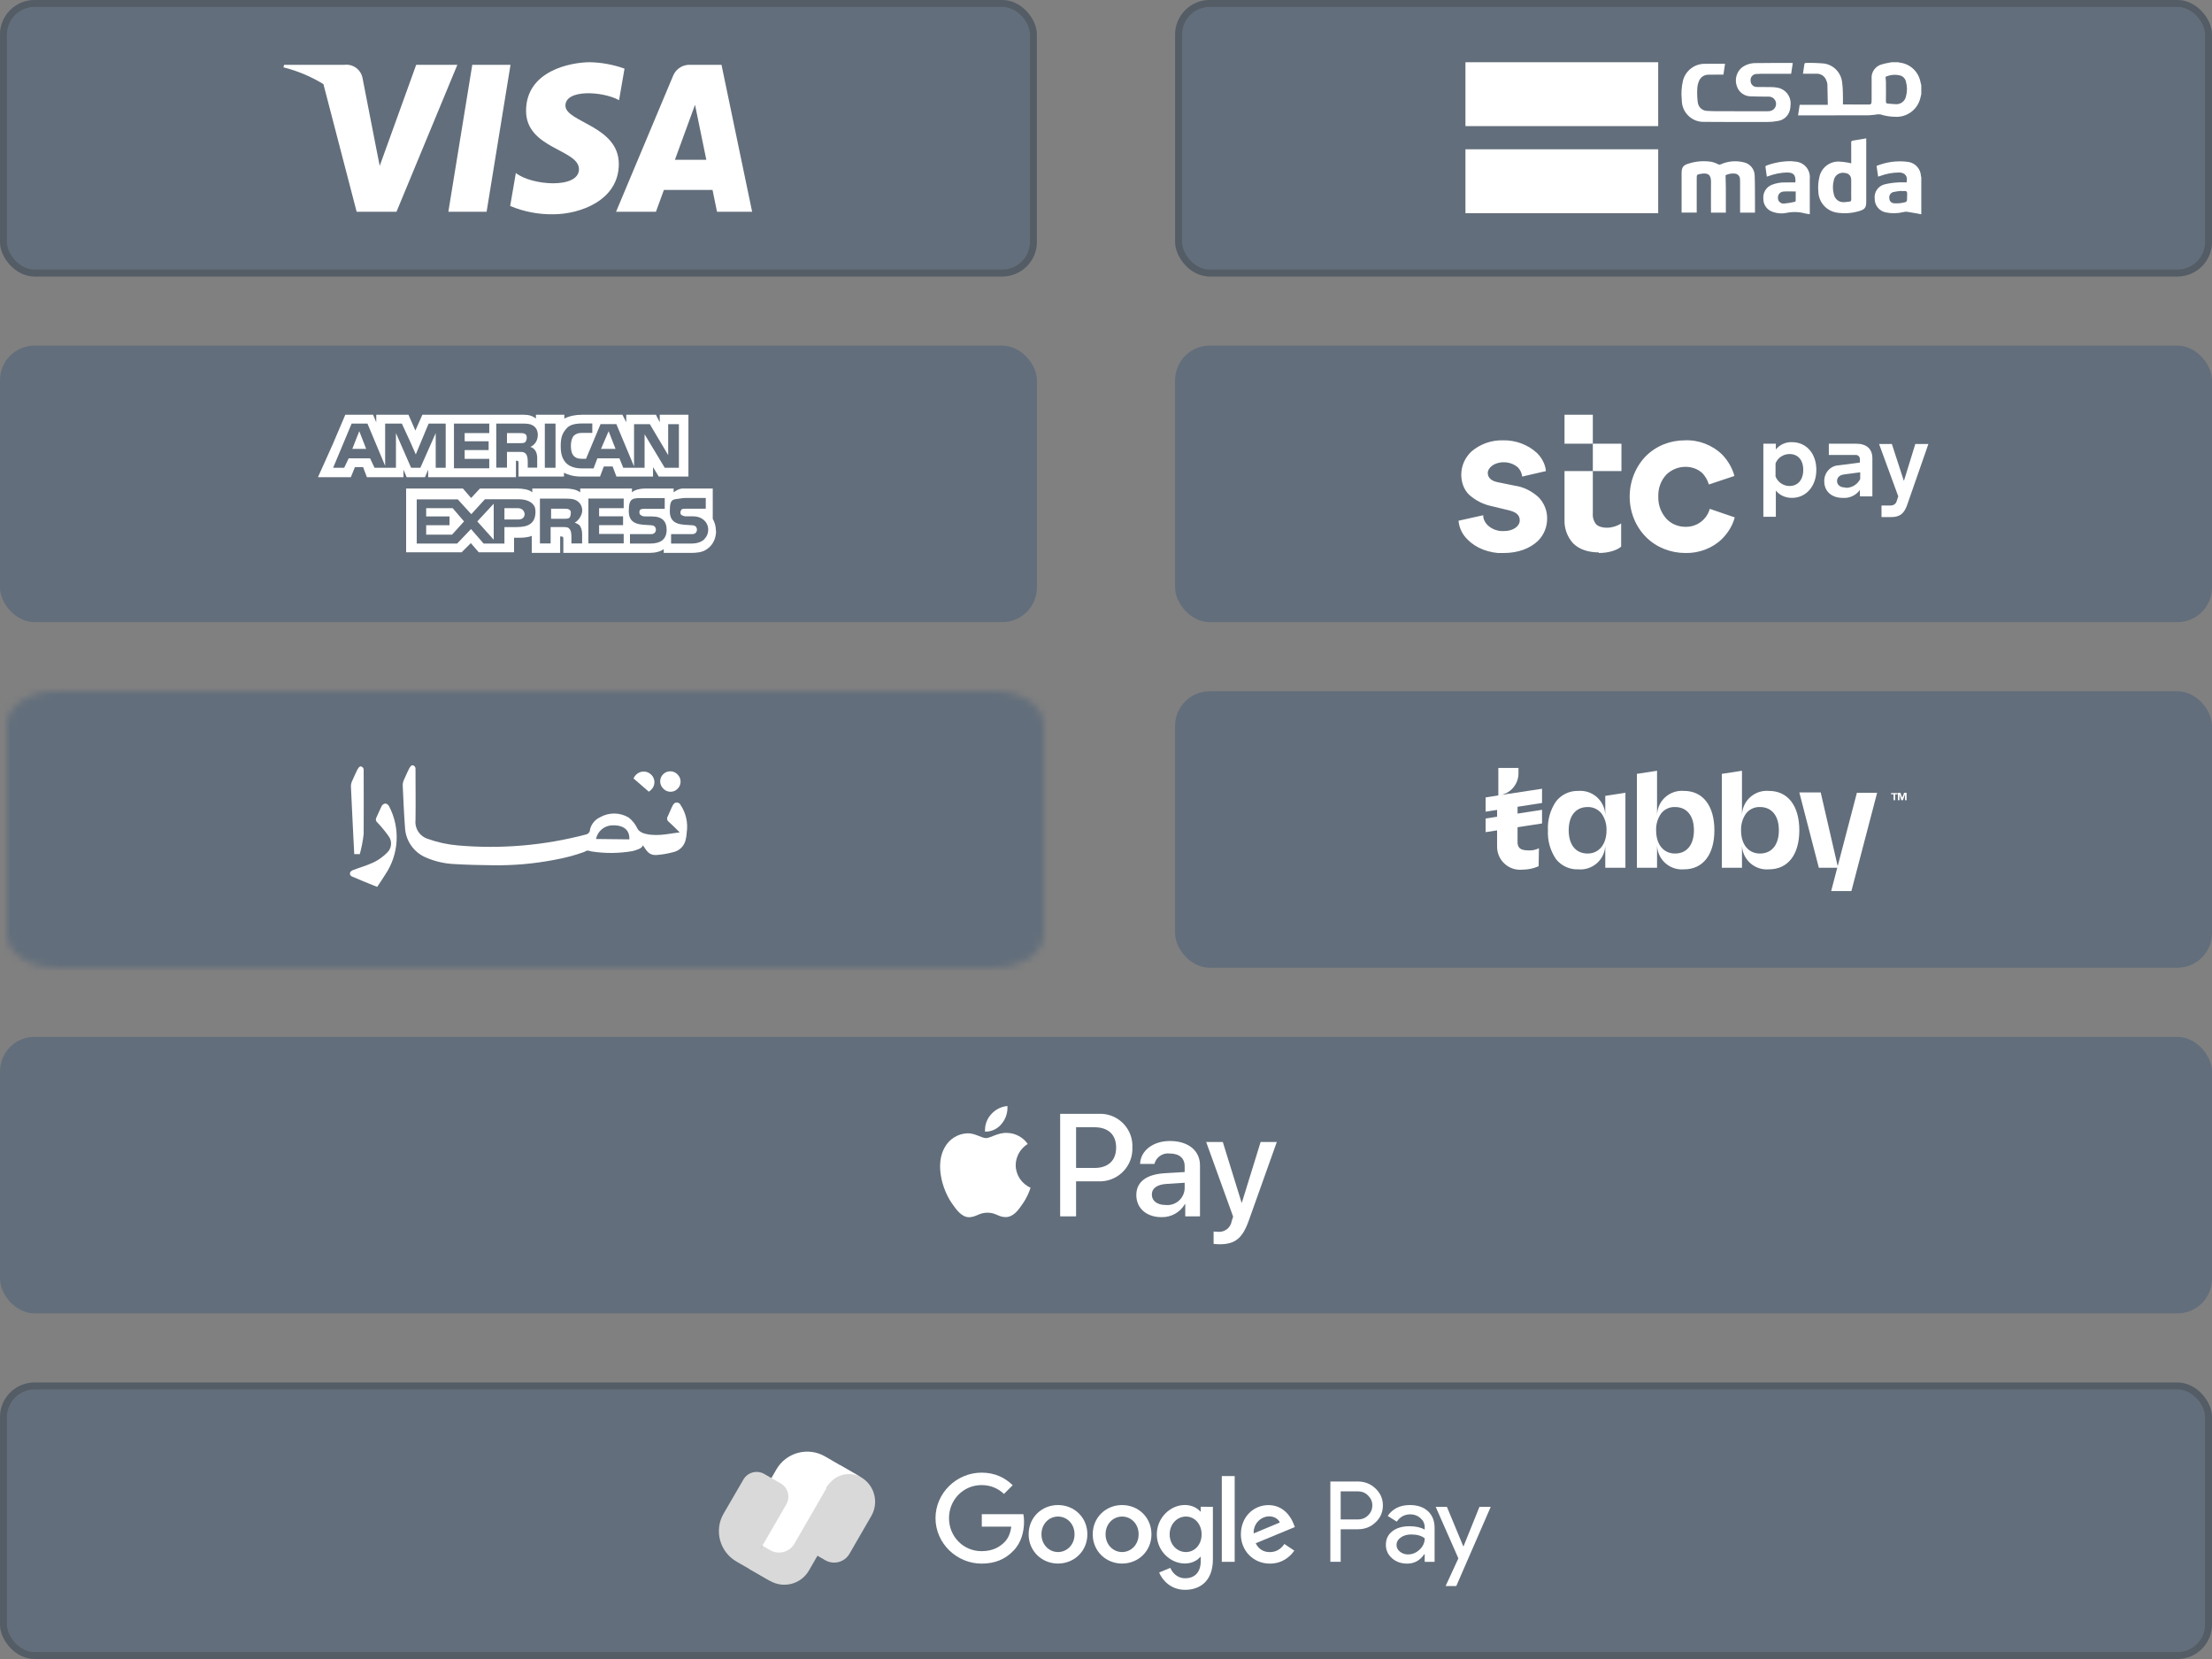 <svg width="320" height="240" viewBox="0 0 320 240" fill="none" xmlns="http://www.w3.org/2000/svg">
<rect x="0" y="0" width="320" height="240" fill="#808080" stroke="none"/>
<rect width="150" height="40" rx="5" fill="#626E7B"/>
<rect x="0.5" y="0.5" width="149" height="39" rx="4.5" stroke="#333333" stroke-opacity="0.3"/>
<g clip-path="url(#clip0_1983_885)">
<path d="M70.395 30.631H64.862L68.32 9.38H73.853L70.395 30.631ZM60.207 9.38L54.932 23.997L54.308 20.849L54.309 20.85L52.447 11.293C52.216 10.062 51.066 9.223 49.823 9.38H41.102L41 9.74C43.041 10.25 44.993 11.069 46.788 12.169L51.594 30.632H57.359L66.162 9.38H60.207ZM103.726 30.631H108.807L104.377 9.379H99.929C98.824 9.294 97.79 9.934 97.375 10.963L89.123 30.631H94.891L96.044 27.474H103.078L103.726 30.631ZM97.638 23.114L100.545 15.161L102.18 23.114H97.638ZM89.556 14.49L90.346 9.927C88.747 9.355 87.067 9.042 85.369 9C82.624 9 76.103 10.2 76.103 16.035C76.103 21.526 83.756 21.594 83.756 24.478C83.756 27.361 76.892 26.845 74.626 25.026L73.804 29.798C75.78 30.625 77.907 31.034 80.049 30.998C83.825 30.998 89.521 29.043 89.521 23.722C89.521 18.197 81.799 17.682 81.799 15.28C81.8 12.877 87.188 13.186 89.556 14.49Z" fill="white"/>
</g>
<rect x="170" width="150" height="40" rx="5" fill="#626E7B"/>
<rect x="170.5" y="0.5" width="149" height="39" rx="4.5" stroke="#333333" stroke-opacity="0.3"/>
<g clip-path="url(#clip1_1983_885)">
<path d="M277.945 13.62C277.9 13.805 277.858 13.99 277.811 14.174C277.41 15.87 275.835 17.024 274.097 16.894C273.391 16.881 272.691 16.764 272.02 16.548C271.76 16.516 271.496 16.532 271.242 16.596C270.897 16.626 270.552 16.685 270.207 16.685C266.963 16.692 263.719 16.694 260.475 16.689H260.12L260.351 15.162H264.425C264.4 15.193 264.42 15.18 264.42 15.167C264.403 14.17 264.392 13.173 264.36 12.176C264.339 11.985 264.285 11.799 264.201 11.626C263.99 11.024 263.409 10.633 262.773 10.665C262.232 10.663 261.692 10.664 261.151 10.664H260.828C260.899 10.162 260.96 9.701 261.036 9.242C261.062 9.173 261.121 9.12 261.193 9.104C262.108 9.079 263.023 9.109 263.934 9.195C265.296 9.423 266.34 10.528 266.491 11.9C266.563 12.435 266.6 12.974 266.603 13.514C266.621 14.034 266.607 14.556 266.607 15.096C266.704 15.104 266.783 15.115 266.862 15.115C268.035 15.116 269.208 15.108 270.381 15.121C270.546 15.151 270.705 15.041 270.734 14.875C270.738 14.855 270.74 14.834 270.739 14.813C270.754 14.667 270.761 14.52 270.759 14.374C270.76 13.393 270.758 12.413 270.76 11.432C270.657 10.425 271.329 9.502 272.319 9.29C272.753 9.155 273.209 9.095 273.655 9H274.59C274.659 9.022 274.729 9.04 274.8 9.054C276.244 9.21 277.436 10.254 277.781 11.666C277.843 11.894 277.891 12.125 277.945 12.355L277.945 13.62ZM272.772 11.117C272.795 11.404 272.829 11.647 272.831 11.89C272.837 12.814 272.842 13.739 272.827 14.663C272.824 14.89 272.905 14.974 273.113 14.988C273.478 15.012 273.842 15.06 274.208 15.068C274.926 15.137 275.582 14.654 275.728 13.947C275.919 13.264 275.921 12.542 275.734 11.858C275.66 11.441 275.371 11.094 274.974 10.945C274.243 10.736 273.462 10.798 272.772 11.117Z" fill="white"/>
<path d="M259.352 9.134L259.116 10.678H258.787C257.413 10.678 256.038 10.678 254.663 10.679C254.471 10.676 254.278 10.685 254.087 10.705C253.612 10.716 253.236 11.11 253.246 11.585C253.247 11.613 253.249 11.642 253.253 11.671C253.238 12.159 253.622 12.567 254.11 12.582C254.126 12.582 254.142 12.583 254.158 12.582C254.854 12.601 255.551 12.581 256.247 12.596C256.558 12.599 256.868 12.63 257.174 12.691C258.295 12.899 259.091 13.901 259.041 15.04C259.039 15.342 259.003 15.643 258.933 15.937C258.719 16.792 257.992 17.422 257.115 17.511C256.657 17.601 256.191 17.646 255.724 17.646C252.672 17.653 249.62 17.659 246.568 17.63C244.839 17.705 243.376 16.365 243.3 14.636C243.298 14.583 243.297 14.531 243.297 14.478C243.195 13.547 243.25 12.605 243.46 11.693C243.82 10.23 245.142 9.208 246.649 9.23C247.61 9.213 248.571 9.227 249.553 9.227L249.323 10.797C248.953 10.797 248.589 10.797 248.225 10.798C247.867 10.799 247.509 10.791 247.152 10.806C246.545 10.797 245.997 11.169 245.78 11.736C245.637 12.073 245.555 12.432 245.537 12.797C245.5 13.463 245.523 14.131 245.607 14.793C245.683 15.506 246.286 16.047 247.003 16.045C247.898 16.099 248.797 16.085 249.695 16.088C251.666 16.095 253.636 16.097 255.607 16.096C255.753 16.099 255.9 16.089 256.044 16.066C256.617 15.979 257.011 15.444 256.925 14.871C256.846 14.348 256.389 13.965 255.86 13.979C254.999 13.964 254.136 13.984 253.277 13.939C252.345 13.939 251.523 13.33 251.252 12.439C250.924 11.493 251.205 10.443 251.962 9.788C252.539 9.353 253.243 9.121 253.966 9.127C255.725 9.096 257.485 9.11 259.245 9.107C259.281 9.113 259.317 9.121 259.352 9.134Z" fill="white"/>
<path d="M277.945 31C277.261 30.876 276.579 30.741 275.892 30.636C275.693 30.622 275.492 30.64 275.299 30.691C274.477 30.889 273.622 30.9 272.795 30.723C271.859 30.533 271.19 29.703 271.202 28.748C271.087 27.781 271.718 26.882 272.667 26.662C273.279 26.517 273.903 26.427 274.531 26.393C274.957 26.354 275.389 26.385 275.813 26.385C276.018 25.514 275.617 24.97 274.75 24.954C273.805 24.96 272.869 25.131 271.984 25.461C271.899 25.491 271.812 25.515 271.7 25.55L271.472 24.004C272.903 23.418 274.462 23.215 275.996 23.415C277.042 23.54 277.845 24.402 277.896 25.454C277.909 25.525 277.925 25.595 277.945 25.665L277.945 31ZM275.054 27.647L275.047 27.613C274.65 27.646 274.255 27.705 273.865 27.79C273.481 27.914 273.249 28.305 273.323 28.702C273.325 29.069 273.606 29.374 273.971 29.406C274.387 29.439 274.804 29.416 275.214 29.338C275.894 29.217 275.894 29.193 275.888 28.495C275.886 28.225 275.956 27.869 275.815 27.712C275.69 27.574 275.317 27.66 275.054 27.647Z" fill="white"/>
<path d="M253.888 30.76H251.731V30.422C251.731 29.047 251.731 27.672 251.73 26.297C251.733 26.151 251.727 26.004 251.713 25.858C251.688 25.465 251.38 25.149 250.987 25.116C250.522 25.059 250.051 25.14 249.631 25.348C249.645 25.954 249.667 26.525 249.67 27.096C249.676 28.215 249.672 29.333 249.672 30.451V30.76H247.52V30.444C247.52 29.069 247.507 27.694 247.524 26.319C247.537 25.249 247.057 24.971 246.055 25.147C245.454 25.252 245.457 25.268 245.457 25.869V30.751H243.268V30.419C243.268 28.641 243.268 26.863 243.268 25.085C243.268 24.183 243.497 23.878 244.371 23.639C245.434 23.309 246.56 23.234 247.658 23.421C247.96 23.491 248.251 23.601 248.524 23.748C248.644 23.825 248.795 23.834 248.924 23.774C249.953 23.314 251.105 23.206 252.202 23.466C253.146 23.637 253.836 24.455 253.844 25.415C253.894 26.824 253.877 28.236 253.888 29.648C253.891 30.012 253.888 30.377 253.888 30.76Z" fill="white"/>
<path d="M267.807 23.635V23.314C267.807 22.416 267.809 21.518 267.805 20.621C267.804 20.477 267.823 20.378 267.993 20.351C268.643 20.247 269.292 20.133 269.981 20.017V20.326C269.981 23.276 269.981 26.226 269.981 29.176C269.98 30.021 269.795 30.279 268.99 30.526C267.954 30.847 266.858 30.929 265.785 30.767C264.247 30.559 263.088 29.265 263.05 27.713C262.982 27.01 263.033 26.3 263.201 25.613C263.469 24.291 264.642 23.348 265.991 23.372C266.483 23.392 266.972 23.449 267.455 23.543C267.574 23.567 267.691 23.598 267.807 23.635ZM267.807 27.15V26.079C267.807 25.425 267.476 25.068 266.814 25.009C266.108 24.893 265.437 25.355 265.293 26.056C265.112 26.732 265.114 27.443 265.297 28.118C265.436 28.826 266.089 29.314 266.808 29.247C267.044 29.242 267.279 29.19 267.516 29.172C267.738 29.155 267.821 29.062 267.813 28.825C267.793 28.267 267.807 27.708 267.807 27.15Z" fill="white"/>
<path d="M259.734 26.388C259.805 25.288 259.466 24.925 258.416 24.955C257.555 24.992 256.704 25.161 255.894 25.457C255.809 25.486 255.722 25.512 255.596 25.552C255.526 25.06 255.454 24.584 255.396 24.107C255.407 24.043 255.449 23.988 255.509 23.962C256.669 23.526 257.899 23.307 259.138 23.316C259.33 23.325 259.522 23.346 259.712 23.378C260.948 23.449 261.891 24.509 261.82 25.745C261.818 25.779 261.815 25.814 261.812 25.848C261.825 27.498 261.815 29.148 261.815 30.798C261.815 30.853 261.809 30.907 261.804 30.992C261.563 30.951 261.329 30.928 261.104 30.87C260.238 30.637 259.329 30.611 258.451 30.795C257.8 30.931 257.124 30.887 256.497 30.666C255.648 30.415 255.073 29.626 255.094 28.741C255.008 27.859 255.526 27.029 256.357 26.72C256.95 26.494 257.579 26.382 258.213 26.39C258.715 26.378 259.217 26.388 259.734 26.388ZM259.779 27.701C259.15 27.701 258.573 27.664 258.002 27.712C257.533 27.742 257.176 28.146 257.205 28.615C257.206 28.631 257.207 28.646 257.209 28.662C257.213 29.103 257.574 29.457 258.015 29.453C258.04 29.453 258.066 29.452 258.092 29.449C258.618 29.399 259.14 29.315 259.654 29.195C259.716 29.17 259.761 29.114 259.773 29.049C259.782 28.601 259.779 28.154 259.779 27.701Z" fill="white"/>
<path d="M239.885 9H212V18.24H239.885V9Z" fill="white"/>
<path d="M239.885 21.596H212V30.836H239.885V21.596Z" fill="white"/>
</g>
<rect y="50" width="150" height="40" rx="5" fill="#626E7B"/>
<g clip-path="url(#clip2_1983_885)">
<path d="M50.964 64.938H52.973L51.975 62.377L50.964 64.938Z" fill="white"/>
<path d="M61.653 73.513V74.708H65.028V75.981H61.653V77.347H65.396L67.129 75.43L65.488 73.513H61.653Z" fill="white"/>
<path d="M88.048 62.377L86.945 64.938H89.046L88.048 62.377Z" fill="white"/>
<path d="M71.424 78.082V72.869L69.047 75.43L71.424 78.082Z" fill="white"/>
<path d="M75.901 74.34C75.809 73.788 75.442 73.513 74.89 73.513H72.973V75.154H74.982C75.533 75.154 75.901 74.878 75.901 74.327V74.34Z" fill="white"/>
<path d="M82.283 74.971C82.467 74.879 82.559 74.603 82.559 74.327C82.651 73.96 82.467 73.776 82.283 73.684C82.1 73.592 81.824 73.592 81.548 73.592H79.723V75.049H81.548C81.824 75.049 82.1 75.049 82.283 74.957V74.971Z" fill="white"/>
<path d="M95.442 60V61.09L94.89 60H90.596V61.09L90.045 60H84.201C83.203 60 82.376 60.184 81.64 60.551V60H77.53V60.551C77.07 60.184 76.532 60 75.796 60H61.102L60.091 62.285L59.093 60H54.431V61.09L53.971 60H49.953L48.127 64.294L46.039 68.943L46 69.035H50.754L50.793 68.943L51.345 67.577H52.527L53.078 69.035H58.37V67.945L58.83 69.035H61.483L61.942 67.945V69.035H74.641V66.658H74.825C74.947 66.658 75.008 66.75 75.008 66.934V68.943H81.588V68.391C82.139 68.667 82.953 68.943 84.056 68.943H86.801L87.353 67.485H88.626L89.178 68.943H94.47V67.577L95.297 68.943H99.592V60H95.481H95.442ZM64.49 67.669H63.032V62.653L62.94 62.863L60.813 67.669H59.473L57.28 62.653V67.669H54.181L53.538 66.303H50.439L49.795 67.669H48.193L50.872 61.274H53.157L55.718 67.393V61.274H58.134L58.173 61.366L59.329 63.874L60.156 65.752L60.182 65.66L62.008 61.274H64.477V67.669H64.49ZM70.78 62.653H67.221V63.834H70.688V65.108H67.221V66.382H70.78V67.748H65.672V61.274H70.78V62.639V62.653ZM77.293 65.003C77.333 65.043 77.359 65.082 77.385 65.108C77.556 65.332 77.701 65.673 77.714 66.185C77.714 66.185 77.714 66.198 77.714 66.211C77.714 66.211 77.714 66.211 77.714 66.225C77.714 66.277 77.714 66.33 77.714 66.382V67.656H76.348V66.921C76.348 66.553 76.348 66.001 76.072 65.647C75.98 65.555 75.901 65.502 75.81 65.463C75.678 65.371 75.416 65.371 74.982 65.371H73.341V67.656H71.791V61.274H75.258C76.085 61.274 76.624 61.274 77.083 61.55C77.53 61.812 77.806 62.259 77.806 62.968C77.779 63.94 77.162 64.478 76.716 64.649C76.716 64.649 77.018 64.714 77.293 64.99V65.003ZM80.366 67.669H78.817V61.274H80.366V67.669ZM98.173 67.669H96.164L93.249 62.823V66.842V67.669H91.712H90.163L89.611 66.303H86.42L85.869 67.761H84.135C83.4 67.761 82.494 67.577 81.942 67.026C81.391 66.474 81.115 65.752 81.115 64.557C81.115 63.362 81.299 62.731 81.942 61.996C82.402 61.444 83.216 61.261 84.227 61.261H85.685V62.626H84.227C83.676 62.626 83.4 62.718 83.045 62.994C82.769 63.27 82.586 63.821 82.586 64.452C82.586 65.082 82.678 65.634 83.045 66.001C83.321 66.277 83.689 66.369 84.135 66.369H84.779L86.88 61.353H89.165L91.725 67.472V61.366H94.01L96.663 65.844V61.366H98.213V67.669H98.173Z" fill="white"/>
<path d="M75.993 63.94C76.02 63.913 76.046 63.874 76.059 63.848C76.138 63.717 76.243 63.48 76.191 63.165C76.191 63.139 76.191 63.112 76.177 63.086C76.177 63.086 76.177 63.073 76.177 63.06C76.138 62.902 76.02 62.81 75.902 62.745C75.718 62.653 75.442 62.653 75.166 62.653H73.341V64.111H75.166C75.442 64.111 75.718 64.111 75.902 64.019C75.928 64.005 75.954 63.992 75.98 63.966C75.98 63.966 75.98 63.966 76.007 63.94H75.993Z" fill="white"/>
<path d="M103.57 76.796C103.57 76.152 103.387 75.522 103.111 75.062V70.952V70.676H98.712C98.147 70.676 97.451 71.228 97.451 71.228V70.676H93.249C92.605 70.676 91.791 70.86 91.423 71.228V70.676H83.938V71.228C83.387 70.768 82.388 70.676 81.929 70.676H77.004V71.228C76.545 70.768 75.455 70.676 74.903 70.676H69.427L68.153 72.042L66.972 70.676H58.751V79.895H66.788L68.114 78.569L69.257 79.895H74.365V77.794H74.825C75.468 77.794 76.282 77.794 76.926 77.518V79.987H81.036V77.61H81.22C81.404 77.61 81.496 77.702 81.496 77.886V79.987H93.918C94.746 79.987 95.56 79.803 96.019 79.435V79.987H99.946C100.773 79.987 101.587 79.895 102.139 79.527C102.979 79.028 103.505 78.135 103.584 77.072C103.584 77.045 103.584 77.006 103.584 76.98C103.584 76.914 103.584 76.861 103.584 76.796H103.57ZM74.798 76.257H72.973V78.634H69.966L68.219 76.625L68.14 76.533L66.131 78.634H60.287V72.239H66.223L67.838 74.012L68.18 74.379L68.232 74.327L70.15 72.226H74.995C75.941 72.226 76.991 72.462 77.385 73.408C77.438 73.592 77.464 73.802 77.464 74.051C77.464 75.876 76.19 76.244 74.811 76.244L74.798 76.257ZM83.938 76.165C84.122 76.441 84.214 76.809 84.214 77.347V78.621H82.664V77.794C82.664 77.426 82.664 76.796 82.388 76.52C82.205 76.244 81.837 76.244 81.299 76.244H79.657V78.621H78.108V72.134H81.574C82.31 72.134 82.94 72.134 83.4 72.41C83.859 72.686 84.227 73.145 84.227 73.867C84.227 74.59 83.584 75.417 83.137 75.601C83.597 75.785 83.872 75.969 83.964 76.152L83.938 76.165ZM90.228 73.513H86.67V74.695H90.136V75.969H86.67V77.242H90.228V78.608H85.12V72.121H90.228V73.487V73.513ZM94.063 78.634H91.134V77.269H94.063C94.339 77.269 94.522 77.269 94.706 77.085C94.798 76.993 94.89 76.809 94.89 76.625C94.89 76.441 94.798 76.257 94.706 76.165C94.614 76.073 94.431 75.982 94.155 75.982C92.697 75.89 90.964 75.982 90.964 73.972C90.964 71.963 91.515 72.055 93.157 72.055H96.164V73.605H93.328C93.052 73.605 92.868 73.605 92.684 73.697C92.5 73.788 92.5 73.972 92.5 74.156C92.5 74.432 92.684 74.524 92.868 74.616C93.052 74.708 93.236 74.708 93.419 74.708H94.247C95.074 74.708 95.612 74.892 95.98 75.259C96.256 75.535 96.44 75.995 96.44 76.625C96.44 77.991 95.612 78.634 94.063 78.634ZM101.916 77.991C101.548 78.359 100.918 78.634 99.999 78.634H97.083V77.269H99.999C100.274 77.269 100.458 77.269 100.642 77.085C100.734 76.993 100.826 76.809 100.826 76.625C100.826 76.441 100.734 76.257 100.642 76.165C100.55 76.073 100.366 75.982 100.09 75.982C98.633 75.89 96.899 75.982 96.899 73.972C96.899 71.963 97.398 72.318 98.62 72.081C98.764 72.055 98.922 72.042 99.092 72.042H102.1V73.592H99.263C98.987 73.592 98.803 73.592 98.62 73.683C98.528 73.775 98.436 73.959 98.436 74.143C98.436 74.419 98.528 74.511 98.803 74.603C98.987 74.695 99.171 74.695 99.355 74.695H100.182C100.576 74.695 100.878 74.747 101.154 74.839C101.404 74.931 102.244 75.299 102.428 76.284C102.441 76.389 102.454 76.494 102.454 76.612C102.454 77.163 102.27 77.61 101.903 77.978L101.916 77.991Z" fill="white"/>
</g>
<rect x="170" y="50" width="150" height="40" rx="5" fill="#626E7B"/>
<g clip-path="url(#clip3_1983_885)">
<path d="M255.097 74.758V64.185H256.903V65.022C257.476 64.317 258.357 63.921 259.238 63.965C261.308 63.965 262.762 65.595 262.762 67.974C262.762 70.352 261.264 72.026 259.238 72.026C258.313 72.026 257.476 71.674 256.903 70.969V74.758H255.097ZM256.859 67.004V68.943C257.211 69.78 258.004 70.308 258.885 70.308C260.075 70.308 260.868 69.427 260.868 67.974C260.868 66.52 260.075 65.683 258.885 65.683C258.004 65.683 257.167 66.211 256.859 67.048" fill="white"/>
<path d="M263.908 69.648C263.864 68.414 264.789 67.357 266.022 67.313L269.062 66.916V66.52C269.106 66.167 268.886 65.859 268.533 65.815C268.489 65.815 268.445 65.815 268.401 65.815H264.569V64.185H268.489C270.031 64.185 270.868 64.934 270.868 66.3V71.806H269.062V70.881C268.489 71.674 267.52 72.115 266.551 72.026C264.965 72.026 263.908 71.057 263.908 69.648ZM267.036 70.573C267.917 70.573 268.71 70.088 269.106 69.295V68.326L266.771 68.634C266.11 68.722 265.758 69.075 265.758 69.604C265.758 70.132 266.199 70.529 266.991 70.529" fill="white"/>
<path d="M272.189 73.128H273.511C273.951 73.128 274.304 72.863 274.392 72.467L274.612 71.806L271.837 64.229H273.687L275.405 69.515H275.449L277.079 64.229H278.973L275.934 72.951C275.537 74.141 274.965 74.802 273.643 74.802H272.189V73.172V73.128Z" fill="white"/>
<path d="M217.564 80C219.634 80 221.352 79.339 222.498 78.238C223.379 77.357 223.819 76.212 223.819 74.978C223.819 73.833 223.379 72.775 222.586 71.938C221.617 71.057 220.427 70.441 219.15 70.264L216.771 69.78C215.758 69.603 215.229 69.119 215.229 68.414C215.229 67.709 216.11 66.872 217.52 66.872C218.313 66.872 219.062 67.137 219.634 67.665C219.943 68.018 220.163 68.458 220.207 68.943L223.643 68.15C223.555 67.181 223.07 66.255 222.366 65.551C221.044 64.317 219.238 63.656 217.432 63.7C215.758 63.656 214.128 64.229 212.85 65.33C211.925 66.212 211.396 67.401 211.396 68.678C211.396 69.736 211.749 70.793 212.498 71.542C213.423 72.379 214.524 72.951 215.758 73.216L218.137 73.788C219.326 74.053 219.855 74.493 219.855 75.286C219.855 76.079 218.974 76.828 217.564 76.828C216.683 76.872 215.802 76.564 215.185 75.947C214.789 75.551 214.568 75.066 214.568 74.537L211 75.33C211.088 76.388 211.573 77.357 212.322 78.062C213.511 79.295 215.405 80.044 217.564 80.044M243.819 80C245.758 80.044 247.696 79.339 249.106 77.974C249.987 77.093 250.648 76.035 250.956 74.846L247.344 73.612C246.903 75.198 245.449 76.255 243.819 76.212C242.806 76.212 241.793 75.815 241.088 75.066C240.295 74.185 239.855 73.04 239.899 71.85C239.855 70.661 240.251 69.515 241.088 68.634C241.837 67.93 242.806 67.533 243.819 67.533C244.744 67.533 245.626 67.841 246.286 68.458C246.727 68.943 247.035 69.471 247.211 70.088L250.912 68.855C250.604 67.709 249.987 66.652 249.15 65.771C247.696 64.361 245.714 63.612 243.731 63.7C241.617 63.7 239.59 64.493 238.093 65.991C236.595 67.533 235.758 69.648 235.758 71.85C235.758 74.053 236.595 76.167 238.137 77.709C239.634 79.207 241.705 80 243.819 80ZM231.264 80C232.894 80 234.04 79.515 234.524 79.075V75.727C233.907 76.123 233.159 76.344 232.454 76.344C231.881 76.344 231.308 76.212 230.912 75.859C230.559 75.418 230.383 74.846 230.427 74.317V60H226.33V64.185H234.568V68.15H226.33V75.198C226.286 76.432 226.727 77.665 227.564 78.59C228.445 79.471 229.722 79.912 231.308 79.912" fill="white"/>
</g>
<mask id="mask0_1983_885" style="mask-type:luminance" maskUnits="userSpaceOnUse" x="1" y="100" width="150" height="40">
<path d="M143.857 100H8.143C4.198 100 1 102.161 1 104.827V135.173C1 137.839 4.198 140 8.143 140H143.857C147.802 140 151 137.839 151 135.173V104.827C151 102.161 147.802 100 143.857 100Z" fill="white"/>
</mask>
<g mask="url(#mask0_1983_885)">
<mask id="mask1_1983_885" style="mask-type:luminance" maskUnits="userSpaceOnUse" x="-3" y="97" width="158" height="46">
<path d="M149.063 97.93H2.937C0.175 97.93 -2.063 100.169 -2.063 102.93V137.07C-2.063 139.831 0.175 142.07 2.937 142.07H149.062C151.824 142.07 154.062 139.831 154.062 137.07V102.93C154.062 100.169 151.824 97.93 149.063 97.93Z" fill="white"/>
</mask>
<g mask="url(#mask1_1983_885)">
<rect x="-2.161" y="97.806" width="156.43" height="44.225" rx="5" fill="#626E7B"/>
</g>
</g>
<path d="M55.758 116.239C55.535 116.267 55.338 116.395 55.222 116.587C54.941 117.131 54.725 117.709 54.45 118.271C54.308 118.504 54.365 118.808 54.582 118.975C55.166 119.591 55.707 120.248 56.201 120.939C56.776 121.685 56.676 122.749 55.974 123.377C55.431 123.925 54.801 124.38 54.111 124.723C53.126 125.195 52.057 125.495 51.025 125.888C50.882 125.944 50.663 126.126 50.643 126.247C50.569 126.482 50.699 126.732 50.934 126.807L50.938 126.808C52.116 127.324 53.317 127.796 54.562 128.301C54.961 127.697 55.367 127.134 55.718 126.542C57.724 123.596 57.94 119.783 56.279 116.629C56.174 116.427 55.982 116.283 55.758 116.239Z" fill="white"/>
<path d="M98.032 112.048L97.99 112.006C97.422 111.437 96.5 111.437 95.931 112.006C95.363 112.573 95.363 113.493 95.93 114.061L95.931 114.062L95.973 114.104C96.52 114.673 97.424 114.691 97.992 114.144L98.032 114.104C98.599 113.536 98.599 112.616 98.032 112.048Z" fill="white"/>
<path d="M91.98 112.112C91.837 112.256 91.724 112.427 91.647 112.614L93.855 114.525C93.966 114.459 94.07 114.38 94.163 114.289L94.208 114.245C94.81 113.668 94.831 112.712 94.254 112.11L94.208 112.065C93.606 111.464 92.63 111.464 92.028 112.065L91.98 112.112Z" fill="white"/>
<path d="M59.2 111.158C59.2 111.158 58.656 112.28 58.411 112.867C58.307 113.106 58.255 113.366 58.26 113.627C58.353 115.639 58.434 117.653 58.586 119.662C58.659 121.598 59.851 123.314 61.638 124.061C62.956 124.631 64.369 124.951 65.804 125.004C67.617 125.108 69.435 125.158 71.25 125.172C74.262 125.22 77.27 124.956 80.228 124.384C81.674 124.129 83.095 123.753 84.478 123.261C85.039 122.958 84.995 123.031 85.556 123.172C87.538 123.481 89.558 123.464 91.534 123.121C92.225 122.916 92.856 122.751 93.01 122.28C93.644 123.278 94 123.786 95.092 123.682C95.85 123.62 96.602 123.488 97.336 123.29C98.204 123.123 98.906 122.485 99.154 121.637C99.265 121.247 99.329 120.845 99.345 120.439C99.556 119.049 99.24 117.631 98.461 116.461C98.346 116.195 98.06 116.047 97.777 116.107C97.631 116.107 97.415 116.334 97.325 116.508C97.044 117.042 96.848 117.605 96.582 118.141C96.43 118.388 96.498 118.709 96.736 118.874C97.238 119.331 97.701 119.788 98.329 120.422C97.131 120.551 96.719 120.68 95.686 120.762C94.654 120.843 92.763 120.829 92.23 119.898C91.94 119.264 91.505 118.709 90.959 118.276C89.678 117.506 88.079 117.492 86.784 118.24C86.068 118.575 85.544 119.218 85.359 119.987C85.362 120.33 85.13 120.63 84.798 120.714C78.745 122.315 72.46 122.852 66.222 122.302C64.744 122.176 63.289 121.858 61.893 121.357C60.734 121.002 59.987 119.878 60.109 118.672C60.148 116.191 60.109 113.711 60.109 111.231C60.132 110.967 59.938 110.734 59.674 110.711L59.652 110.709C59.452 110.695 59.2 111.158 59.2 111.158ZM91.038 121.427L86.221 121.373C86.447 120.262 87.399 119.447 88.532 119.395C91.355 119.283 91.038 121.427 91.038 121.427Z" fill="white"/>
<path d="M52.61 111.394C52.635 111.132 52.443 110.899 52.181 110.874L52.156 110.872C51.959 110.855 51.709 111.318 51.709 111.318C51.709 111.318 51.165 112.44 50.921 113.027C50.816 113.264 50.763 113.522 50.767 113.781C50.815 114.769 50.856 115.745 50.907 116.747C50.974 118.152 51.043 119.554 51.112 120.955C51.154 121.819 51.202 122.684 51.249 123.565H52.049C52.315 122.606 52.503 121.627 52.61 120.638C52.627 119.342 52.621 113.17 52.61 111.394Z" fill="white"/>
<rect x="170" y="100" width="150" height="40" rx="5" fill="#626E7B"/>
<path d="M268.641 114.641L264.919 128.856V128.901H267.834L271.556 114.686H268.641L268.641 114.641ZM222.632 122.713C222.2 122.927 221.724 123.035 221.242 123.027C220.21 123.027 219.627 122.847 219.538 121.995V117.377V114.731L216.937 115.045C218.478 114.813 219.631 113.509 219.672 111.951V111.099H216.757V115.09L216.578 115.134V122.489C216.574 124.327 218.061 125.821 219.899 125.825C220.018 125.826 220.137 125.82 220.255 125.807C221.059 125.808 221.853 125.64 222.587 125.314L222.632 122.713Z" fill="white"/>
<path d="M223.08 114.103L214.919 115.359V117.422L223.08 116.166V114.103ZM223.08 117.153L214.919 118.408V120.381L223.08 119.126V117.153ZM232.228 118.094C232.269 116.098 230.683 114.447 228.687 114.407C228.567 114.404 228.447 114.408 228.327 114.417C227.069 114.38 225.869 114.947 225.098 115.942C224.264 117.167 223.855 118.632 223.932 120.112C223.855 121.593 224.264 123.057 225.098 124.283C225.875 125.266 227.076 125.816 228.327 125.763C230.303 125.935 232.044 124.473 232.216 122.497C232.228 122.36 232.232 122.223 232.228 122.085V125.538H235.143V114.686L232.228 115.135V118.094ZM232.408 120.112C232.408 122.13 231.332 123.476 229.672 123.476C227.968 123.476 226.937 122.22 226.937 120.112C226.937 118.005 227.968 116.749 229.672 116.749C230.456 116.728 231.204 117.076 231.69 117.691C232.186 118.399 232.438 119.249 232.408 120.112ZM243.619 114.417C241.643 114.245 239.902 115.707 239.729 117.683C239.718 117.82 239.713 117.957 239.717 118.094V111.502L236.802 111.951V125.538H239.717V122.085C239.662 124.068 241.225 125.72 243.207 125.775C243.344 125.778 243.482 125.774 243.619 125.763C246.354 125.763 248.013 123.655 248.013 120.112C248.013 116.57 246.354 114.417 243.619 114.417ZM242.318 123.476C240.659 123.476 239.583 122.175 239.583 120.112C239.553 119.249 239.805 118.399 240.3 117.691C240.781 117.069 241.533 116.718 242.318 116.749C244.022 116.749 245.053 118.005 245.053 120.112C245.053 122.22 244.022 123.476 242.318 123.476ZM255.906 114.417C253.93 114.245 252.189 115.707 252.016 117.683C252.004 117.82 252 117.957 252.004 118.094V111.502L249.089 111.951V125.538H252.004V122.085C251.949 124.068 253.512 125.72 255.494 125.775C255.631 125.778 255.769 125.774 255.906 125.763C258.641 125.763 260.3 123.655 260.3 120.112C260.3 116.57 258.641 114.417 255.906 114.417ZM254.605 123.476C252.946 123.476 251.87 122.175 251.87 120.112C251.84 119.249 252.092 118.399 252.587 117.691C253.068 117.069 253.82 116.718 254.605 116.749C256.309 116.749 257.34 118.005 257.34 120.112C257.34 122.22 256.309 123.476 254.605 123.476ZM260.3 114.641H263.394L265.905 125.538H263.125L260.3 114.641ZM273.932 115.763V114.911H273.574V114.731H274.515V114.911H274.157V115.763L273.932 115.763ZM274.56 115.763V114.686H274.919L275.098 115.18C275.143 115.314 275.188 115.359 275.188 115.404C275.188 115.359 275.233 115.314 275.278 115.18L275.457 114.686H275.816V115.763H275.592V114.911L275.278 115.763H275.054L274.785 114.911V115.763H274.56Z" fill="white"/>
<rect y="150" width="320" height="40" rx="5" fill="#626E7B"/>
<g clip-path="url(#clip4_1983_885)">
<path d="M144.9 162.579C144.321 163.309 143.434 163.727 142.502 163.711C142.443 162.802 142.751 161.907 143.359 161.227C143.963 160.526 144.816 160.086 145.737 160C145.804 160.936 145.503 161.86 144.9 162.579ZM145.728 163.891C144.405 163.815 143.273 164.643 142.645 164.643C142.008 164.643 141.047 163.93 140 163.949C138.614 163.984 137.35 164.752 136.679 165.966C135.252 168.421 136.308 172.055 137.688 174.053C138.364 175.043 139.172 176.127 140.238 176.089C141.247 176.051 141.646 175.433 142.864 175.433C144.091 175.433 144.444 176.089 145.509 176.07C146.613 176.051 147.307 175.081 147.983 174.091C148.46 173.391 148.832 172.625 149.087 171.817C147.788 171.25 146.945 169.971 146.936 168.554C146.955 167.302 147.611 166.146 148.678 165.49C147.999 164.525 146.907 163.934 145.728 163.891ZM153.368 161.132V175.966H155.671V170.894H158.858C161.455 171.034 163.673 169.042 163.813 166.446C163.82 166.299 163.821 166.151 163.816 166.004C163.94 163.437 161.96 161.256 159.393 161.132C159.24 161.124 159.087 161.125 158.934 161.132L153.368 161.132ZM155.671 163.073H158.326C160.324 163.073 161.465 164.139 161.465 166.013C161.465 167.888 160.324 168.963 158.316 168.963H155.671L155.671 163.073ZM168.021 176.08C169.414 176.118 170.717 175.392 171.418 174.186H171.465V175.966H173.597V168.582C173.597 166.441 171.884 165.062 169.248 165.062C166.803 165.062 164.995 166.461 164.929 168.382H167.003C167.251 167.406 168.18 166.76 169.182 166.87C170.59 166.87 171.38 167.526 171.38 168.735V169.553L168.506 169.724C165.833 169.886 164.386 170.98 164.386 172.883C164.386 174.805 165.88 176.08 168.021 176.08ZM168.639 174.32C167.412 174.32 166.632 173.73 166.632 172.826C166.632 171.893 167.384 171.351 168.82 171.265L171.38 171.104V171.941C171.318 173.322 170.148 174.391 168.768 174.329C168.725 174.327 168.682 174.324 168.639 174.32ZM176.442 180C178.687 180 179.743 179.144 180.666 176.546L184.71 165.205H182.369L179.658 173.968H179.61L176.898 165.205H174.491L178.392 176.004L178.183 176.66C178.035 177.601 177.191 178.271 176.242 178.202C176.061 178.202 175.709 178.183 175.566 178.164V179.943C175.856 179.982 176.149 180.001 176.442 180Z" fill="white"/>
</g>
<rect y="200" width="320" height="40" rx="5" fill="#626E7B"/>
<rect x="0.5" y="200.5" width="319" height="39" rx="4.5" stroke="#333333" stroke-opacity="0.3"/>
<g clip-path="url(#clip5_1983_885)">
<path d="M193.952 221.232V225.936H192.456V214.32H196.416C197.424 214.32 198.28 214.656 198.984 215.328C199.696 216 200.056 216.816 200.056 217.776C200.056 218.76 199.696 219.584 198.984 220.24C198.288 220.904 197.44 221.232 196.416 221.232H193.952ZM193.952 215.752V219.808H196.448C197.04 219.808 197.536 219.608 197.928 219.208C198.328 218.808 198.528 218.328 198.528 217.776C198.528 217.232 198.328 216.768 197.928 216.368C197.536 215.96 197.048 215.752 196.448 215.752H193.952Z" fill="white"/>
<path d="M203.96 217.728C205.064 217.728 205.936 218.024 206.576 218.616C207.216 219.208 207.536 220.016 207.536 221.04V225.944H206.104V224.84H206.04C205.424 225.752 204.6 226.2 203.576 226.2C202.696 226.2 201.968 225.944 201.376 225.424C200.784 224.904 200.488 224.256 200.488 223.48C200.488 222.656 200.8 222 201.424 221.52C202.048 221.032 202.88 220.792 203.912 220.792C204.8 220.792 205.528 220.952 206.104 221.28V220.936C206.104 220.416 205.896 219.976 205.488 219.616C205.08 219.256 204.592 219.072 204.04 219.072C203.208 219.072 202.544 219.424 202.064 220.128L200.752 219.304C201.472 218.248 202.544 217.728 203.96 217.728ZM202.032 223.504C202.032 223.896 202.2 224.216 202.528 224.48C202.856 224.736 203.248 224.872 203.688 224.872C204.312 224.872 204.872 224.64 205.368 224.176C205.864 223.712 206.104 223.168 206.104 222.536C205.64 222.168 204.992 221.984 204.16 221.984C203.552 221.984 203.048 222.128 202.64 222.424C202.232 222.712 202.032 223.072 202.032 223.504Z" fill="white"/>
<path d="M215.656 217.992L210.672 229.448H209.128L210.976 225.44L207.696 217.992H209.32L211.688 223.704H211.72L214.024 217.992H215.656Z" fill="white"/>
<path d="M142.032 220.848V219.048H148.048C148.112 219.368 148.144 219.744 148.144 220.152C148.144 221.496 147.776 223.168 146.592 224.352C145.44 225.552 143.96 226.2 142.008 226.2C138.384 226.2 135.336 223.248 135.336 219.624C135.336 216 138.376 213.04 142 213.04C144.008 213.04 145.432 213.824 146.504 214.856L145.24 216.12C144.472 215.4 143.424 214.84 142 214.84C139.352 214.84 137.288 216.976 137.288 219.624C137.288 222.272 139.352 224.4 142 224.4C143.72 224.4 144.696 223.712 145.32 223.088C145.832 222.576 146.168 221.848 146.296 220.848H142.032Z" fill="white"/>
<path d="M157.304 221.96C157.304 224.4 155.392 226.192 153.056 226.192C150.72 226.192 148.808 224.392 148.808 221.96C148.808 219.504 150.72 217.728 153.056 217.728C155.4 217.728 157.304 219.512 157.304 221.96ZM155.448 221.96C155.448 220.432 154.344 219.392 153.056 219.392C151.776 219.392 150.664 220.432 150.664 221.96C150.664 223.464 151.768 224.528 153.056 224.528C154.344 224.528 155.448 223.472 155.448 221.96Z" fill="white"/>
<path d="M166.576 221.96C166.576 224.4 164.664 226.192 162.328 226.192C159.992 226.192 158.08 224.4 158.08 221.96C158.08 219.504 159.992 217.728 162.328 217.728C164.672 217.728 166.576 219.512 166.576 221.96ZM164.72 221.96C164.72 220.432 163.616 219.392 162.328 219.392C161.048 219.392 159.936 220.432 159.936 221.96C159.936 223.464 161.04 224.528 162.328 224.528C163.608 224.528 164.72 223.472 164.72 221.96Z" fill="white"/>
<path d="M175.464 217.984V225.584C175.464 228.712 173.616 229.992 171.44 229.992C169.384 229.992 168.152 228.616 167.688 227.488L169.304 226.816C169.592 227.504 170.296 228.32 171.44 228.32C172.832 228.32 173.704 227.456 173.704 225.832V225.224H173.64C173.224 225.736 172.424 226.184 171.408 226.184C169.288 226.184 167.352 224.336 167.352 221.968C167.352 219.576 169.296 217.72 171.408 217.72C172.416 217.72 173.224 218.168 173.64 218.664H173.704V217.976L175.464 217.984ZM173.832 221.976C173.832 220.488 172.84 219.392 171.568 219.392C170.288 219.392 169.208 220.48 169.208 221.976C169.208 223.448 170.28 224.528 171.568 224.528C172.832 224.528 173.832 223.456 173.832 221.976Z" fill="white"/>
<path d="M178.616 213.536V225.944H176.752V213.536H178.616Z" fill="white"/>
<path d="M185.8 223.36L187.24 224.32C186.776 225.008 185.656 226.2 183.712 226.2C181.304 226.2 179.512 224.336 179.512 221.968C179.512 219.448 181.328 217.736 183.504 217.736C185.704 217.736 186.776 219.488 187.128 220.432L187.32 220.912L181.656 223.256C182.088 224.104 182.76 224.536 183.712 224.536C184.664 224.528 185.32 224.064 185.8 223.36ZM181.36 221.832L185.144 220.256C184.936 219.728 184.312 219.36 183.576 219.36C182.624 219.368 181.312 220.2 181.36 221.832Z" fill="white"/>
<path d="M115.904 221.624L121.496 211.936L124.544 213.696C126.512 214.832 127.184 217.344 126.048 219.312L122.896 224.768C122.184 226 120.616 226.416 119.384 225.712L116.56 224.08C115.704 223.576 115.408 222.48 115.904 221.624Z" fill="#D9D9D9"/>
<path d="M115.312 214.896L108.36 226.944L111.408 228.704C113.376 229.84 115.888 229.168 117.024 227.2L121.536 219.384C122.248 218.152 121.824 216.584 120.592 215.872L117.76 214.24C116.904 213.744 115.808 214.04 115.312 214.896Z" fill="#D9D9D9"/>
<path d="M121.496 211.936L119.344 210.688C116.888 209.272 113.744 210.112 112.32 212.568L108.32 219.496C107.608 220.728 108.032 222.296 109.264 223.008L111.416 224.256C112.648 224.968 114.216 224.544 114.928 223.312L119.704 215.04C120.696 213.32 122.888 212.736 124.608 213.728" fill="white"/>
<path d="M112.944 214.6L110.568 213.232C109.504 212.624 108.152 212.984 107.544 214.04L104.68 218.968C103.272 221.392 104.112 224.496 106.544 225.904L108.352 226.944L110.552 228.208L111.504 228.76C109.816 227.624 109.28 225.36 110.312 223.576L111.048 222.304L113.752 217.632C114.368 216.56 114 215.208 112.944 214.6Z" fill="#D9D9D9"/>
</g>
<defs>
<clipPath id="clip0_1983_885">
<rect width="67.806" height="22" fill="white" transform="translate(41 9)"/>
</clipPath>
<clipPath id="clip1_1983_885">
<rect width="65.945" height="22" fill="white" transform="translate(212 9)"/>
</clipPath>
<clipPath id="clip2_1983_885">
<rect width="57.571" height="20" fill="white" transform="translate(46 60)"/>
</clipPath>
<clipPath id="clip3_1983_885">
<rect width="67.974" height="20" fill="white" transform="translate(211 60)"/>
</clipPath>
<clipPath id="clip4_1983_885">
<rect width="48.71" height="20" fill="white" transform="translate(136 160)"/>
</clipPath>
<clipPath id="clip5_1983_885">
<rect width="111.656" height="20" fill="white" transform="translate(104 210)"/>
</clipPath>
</defs>
</svg>
